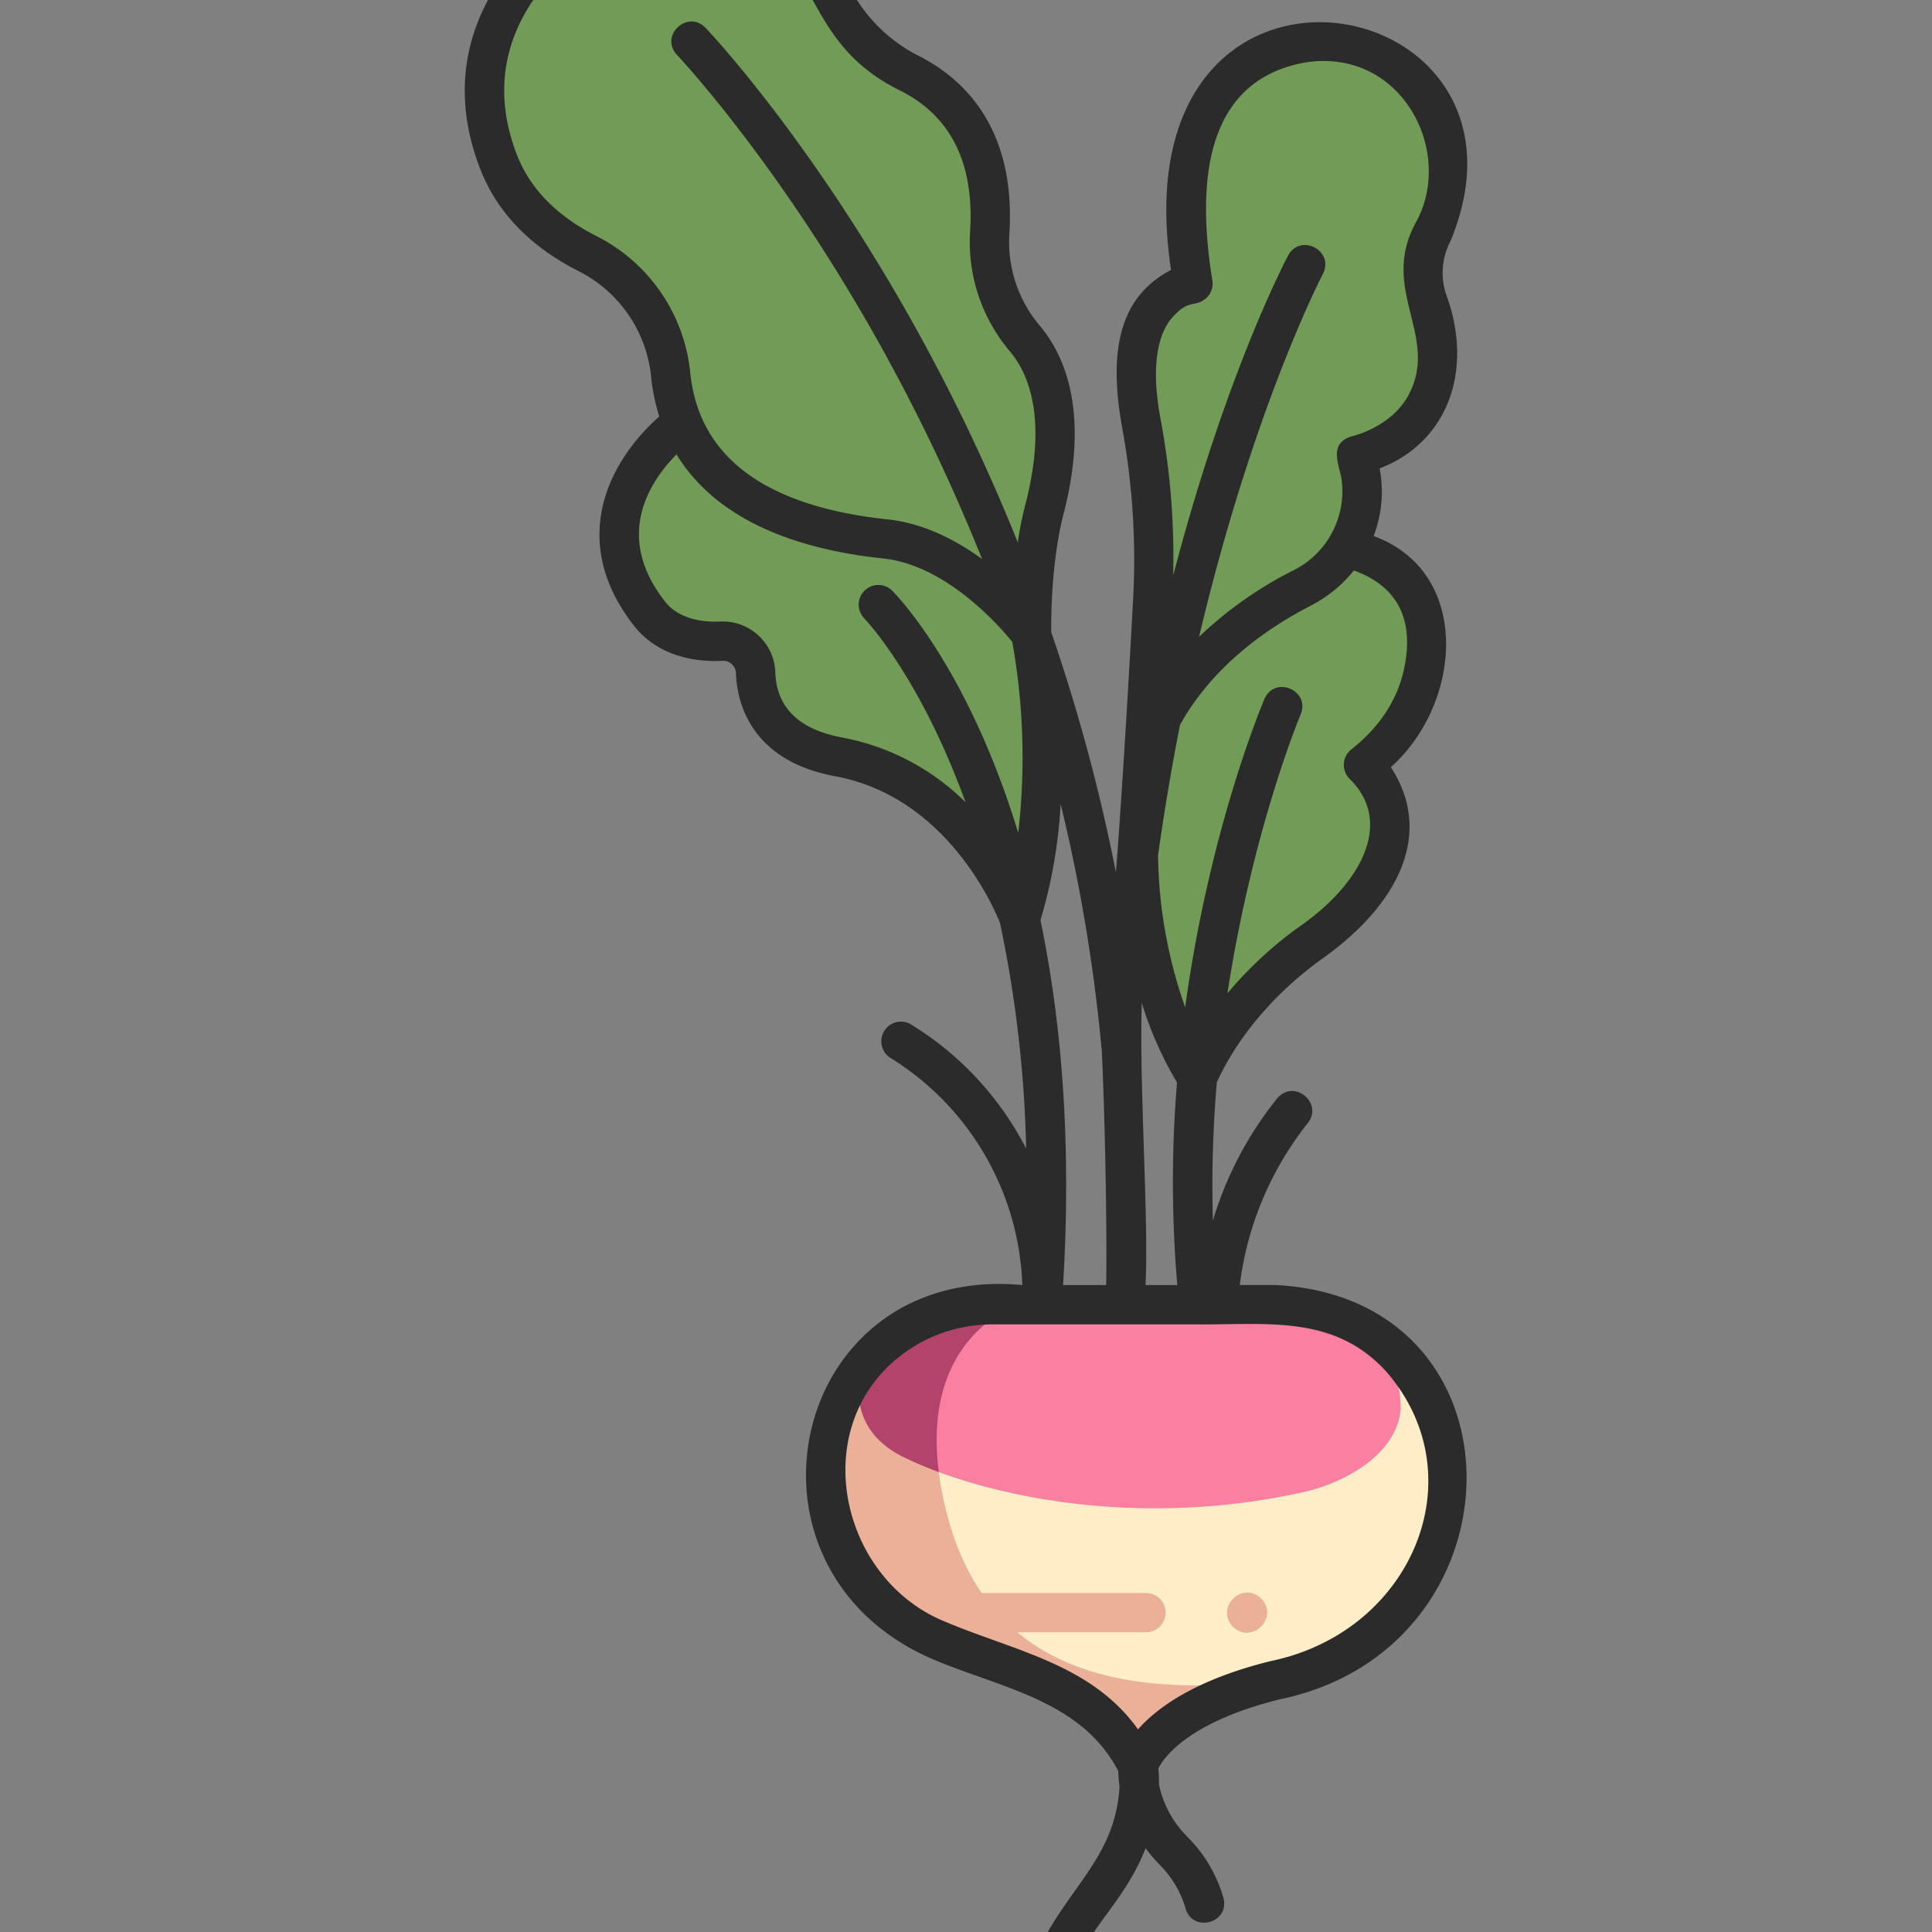 <svg id="icons" xmlns="http://www.w3.org/2000/svg" viewBox="0 0 340 340"><rect x="0" y="0" width="340" height="340" fill="#808080" stroke="none"/><title>15_turnip</title><path d="M210.71,189.646c3.552-8.078,3.121-9.809,19.043-21.658,24.461-18.2,10.19-33.375,10.19-33.375a27.87,27.87,0,0,0,10.635-16.666c4.074-20.878-17.651-22.3-17.651-22.3C191.9,104.253,195.987,169.2,210.71,189.646Z" style="fill:#719b56"/><path d="M120.258,74.273s-20.716,14.883-5.946,33.737c2.853,3.642,7.593,5.056,12.579,4.832a5.74,5.74,0,0,1,6.088,5.5c.151,5.2,3.19,10.793,14.645,14.863,26.572,9.44,31.857,28.66,31.857,28.66s6.2-19.22,1.914-50.454C170.462,82.1,150.344,69.256,120.258,74.273Z" style="fill:#719b56"/><path d="M181.538,111.675s-11.254-15.3-25.7-16.828C126.953,91.78,119.287,77.7,118.048,66.129A27.017,27.017,0,0,0,103.539,44.7c-7.006-3.513-12.906-8.692-15.831-16.3-10.58-27.507,16.5-42.742,16.5-42.742S133.192-29.5,145.746-2.092A31.128,31.128,0,0,0,160,12.861c7.151,3.587,15.158,11.309,14.191,27.853a26.471,26.471,0,0,0,6.069,18.743c4.256,4.989,7.733,14.093,3.511,30.311C183.77,89.768,181.383,98.023,181.538,111.675Z" style="fill:#719b56"/><path d="M228.794,7.637c-10.989,2.089-23.933,10.921-18.856,42.292,0,0-13.517,1.374-9.078,24.571a131.537,131.537,0,0,1,1.955,31.966l-1.554,28.146s2.907-18.236,27.847-31.112a19.2,19.2,0,0,0,9.557-23.349S259,76.016,251.176,52.793a15.577,15.577,0,0,1,.988-11.907C260.524,26.02,249.034,4.222,228.794,7.637Z" style="fill:#719b56"/><path d="M179.55,233.57c-15.117,1.88-23.871,11.654-19.922,37.03,14.287,25.788,36.776,32.114,64.9,25.07,21.891-5.377,33.028-22.659,29.572-41.477-2.247-10.791-8.155-17.747-17.223-22Z" style="fill:#ffeec8"/><path d="M179.306,229.614c-9.607-.535-19.006,1.65-25.821,8.782-11.054,10.861-10.7,30.717-.009,41.944a21.131,21.131,0,0,1,8.786,6.926c5.191,2.6,9.7,4.142,16.564,6.484,8.688,2.852,14.355,7.263,18.05,11.855a4.475,4.475,0,0,0,6.7.277c3.167-3.225,9.281-7.347,20.948-10.212-24.938,3.064-50.245-.255-57.807-28.989C158.592,235.79,179.306,229.614,179.306,229.614Z" style="fill:#eab198"/><path d="M246.5,247.966c-.05-12.729-10.461-18.361-21.991-18.352h-49.66a29.419,29.419,0,0,0-23.1,10.759c-.188.584-3.585,10.651,7.129,15.981,12.647,6.29,39.975,13.124,70.873,6.151C236.808,260.856,245.858,255.84,246.5,247.966Z" style="fill:#f980a0"/><path d="M205.136,283.8a3.463,3.463,0,0,0-3.462-3.462h-48.2a32.773,32.773,0,0,0,8.787,6.924h39.411A3.463,3.463,0,0,0,205.136,283.8Z" style="fill:#eab198"/><path d="M158.879,256.354a64.821,64.821,0,0,0,6.338,2.7c-3.11-24.3,14.089-29.442,14.089-29.442-10.575-.62-20.778,2.2-27.556,10.759C151.562,240.957,148.165,251.024,158.879,256.354Z" style="fill:#b2446b"/><path d="M216.955,286.276c-3.2-3.352,1.71-8.19,5.017-4.947C225.168,284.681,220.262,289.518,216.955,286.276Z" style="fill:#eab198"/><path d="M161.551,9.766a27.779,27.779,0,0,1-12.657-13.3C138.814-26.963,114-23.522,102.515-17.352c-.3.167-29.559,17.048-18.039,47,2.963,7.7,8.855,13.808,17.512,18.148a23.456,23.456,0,0,1,12.618,18.7,34.672,34.672,0,0,0,1.414,6.793c-9.7,8.648-15.655,22.531-4.434,36.855,3.342,4.268,8.848,6.456,15.461,6.156a2.248,2.248,0,0,1,2.471,2.143c.132,4.515,2.1,15.323,17.476,18.167,19.119,3.535,27.518,22.164,28.98,25.782a214.026,214.026,0,0,1,4.614,39.74,55.256,55.256,0,0,0-20.367-21.911,3.462,3.462,0,0,0-3.33,6.071,48.972,48.972,0,0,1,23.02,39.859c-40.7-3.813-52.786,49.275-16.349,65.587,12.144,5.293,26.64,7.262,33.244,19.95a19.571,19.571,0,0,0,.211,2.685c-.92,17.223-16.9,21.075-17.646,43.9a3.462,3.462,0,1,0,6.917.323c.545-16.961,10.368-20.654,15.319-33.336a28.224,28.224,0,0,0,2.559,2.99,18.111,18.111,0,0,1,4.435,7.463c1.094,4.417,7.695,2.9,6.749-1.553a24.831,24.831,0,0,0-6.244-10.763,18.3,18.3,0,0,1-5.15-9.379,22.119,22.119,0,0,0-.112-2.793c.837-1.693,5.04-8.153,21.51-12.2,43.377-9.075,44.2-70.552-.846-72.88h-6.33a57.254,57.254,0,0,1,11.885-28.395c2.927-3.476-2.167-7.927-5.219-4.55a63.065,63.065,0,0,0-11.392,21.6,211.677,211.677,0,0,1,.691-24.334c3.677-8.039,10.173-15.7,18.367-21.62,13.585-9.573,19.9-22.149,12.252-33.829,12.57-11.227,14.358-34.3-3.027-40.682a21.736,21.736,0,0,0,1.057-11.9c11.726-4.492,16.76-16.956,11.664-30.753a12.063,12.063,0,0,1,.807-9.259c18.789-45.292-58.835-58.938-49.179,5.085-9.412,4.886-10.915,14.767-8.624,27.636a128.411,128.411,0,0,1,1.9,31.125c-.639,12.258-2.042,35.565-2.977,47.254A318,318,0,0,0,185,111.263c-.1-12.666,2.076-20.462,2.12-20.623,4.694-18.032.292-28.132-4.227-33.429a22.855,22.855,0,0,1-5.246-16.3C178.73,22.387,169.491,13.75,161.551,9.766Zm17.64,136.815c-8.767-28.837-21.334-41.788-22.213-42.667a3.462,3.462,0,0,0-4.9,4.89c.181.183,9.8,10.2,17.836,32.372A41.718,41.718,0,0,0,148.253,129.8c-7.656-1.416-11.632-5.3-11.814-11.558a9.256,9.256,0,0,0-9.7-8.86c-2.5.114-7.1-.192-9.7-3.508-8.889-11.347-3-20.811,2.008-25.913,5.222,8.547,15.815,16.139,36.43,18.327,10.98,1.166,20.266,11.715,22.669,14.671A115.751,115.751,0,0,1,179.191,146.581Zm67.989-29.3c-1.1,5.658-4.26,10.574-9.381,14.61a3.483,3.483,0,0,0-.178,5.287c7.561,7.547,2.1,18.288-9.167,26.057a68.677,68.677,0,0,0-12.444,11.569c4.406-28.78,12.762-48.8,12.893-49.107,1.706-4.211-4.519-6.869-6.373-2.708-.574,1.349-9.7,23.169-13.959,54.274a83.138,83.138,0,0,1-4.773-26.748c1.133-8.058,2.438-15.706,3.856-22.92,3.235-5.9,9.828-14.2,23.042-21.022a23.493,23.493,0,0,0,7.562-6.18C245.83,103.142,248.833,108.814,247.18,117.284ZM205.825,56.449c3.528-4.4,4.551-1.871,6.859-4.413a3.461,3.461,0,0,0,.672-2.66c-3.676-22.711,1.736-35.61,16.084-38.338,17.123-2.916,26.773,15.718,19.625,28.3-6.332,11.892,4.473,19.953-1.306,30.405-3.15,5.535-9.735,7-9.784,7.012-3.984,1.168-2.553,4.383-1.929,7.287a15.558,15.558,0,0,1-8.526,16.377,68.965,68.965,0,0,0-16.505,11.648c9.562-40.355,21.618-63.534,21.8-63.873,2.058-4.05-3.917-7.228-6.119-3.241C226,46.263,215.608,66.2,206.462,101.3a132.509,132.509,0,0,0-2.2-27.45C202.759,66,203.3,59.979,205.825,56.449Zm-4.892,120.045a63.421,63.421,0,0,0,6.2,14,213.261,213.261,0,0,0,.051,35.656h-5.593C202.188,214.959,200.468,191.15,200.933,176.494Zm-14.279-35a298,298,0,0,1,7.254,43.622c.63,13.591.911,32.476.759,41.032h-7.58c1.559-25.863-.417-47.1-3.983-64.195A88.082,88.082,0,0,0,186.654,141.5Zm24.333,91.578c12.184.071,23.877-1.679,32.959,8.291,15.991,18.357,4.686,45.742-20.244,50.94-13.283,3.263-20.032,8.184-23.432,12.033-8.2-11.486-21.7-13.765-33.972-18.962-17.537-7.126-23.649-31.251-10.249-44.653a26.359,26.359,0,0,1,18.8-7.649ZM177.624,61.705c4.949,5.8,5.916,15.2,2.82,27.1a55.9,55.9,0,0,0-1.328,6.657A335.058,335.058,0,0,0,158.84,53.63C141.119,22.788,124.816,5.582,124.13,4.865c-3.182-3.223-8.1,1.425-5.007,4.783.163.171,16.515,17.451,33.826,47.629a328.076,328.076,0,0,1,19.879,41.106c-4.587-3.346-10.287-6.307-16.622-6.979C134.748,89.126,123.068,80.5,121.491,65.76a30.347,30.347,0,0,0-16.4-24.152c-7.066-3.543-11.828-8.4-14.152-14.444C81.711,3.17,104.294-10.385,105.857-11.287c.841-.42,12.784-6.226,23.447-2.556C144.63-8.3,140.63,7.246,158.446,15.955c8.847,4.438,12.98,12.7,12.288,24.557A29.75,29.75,0,0,0,177.624,61.705Z" style="fill:#2b2b2b"/></svg>